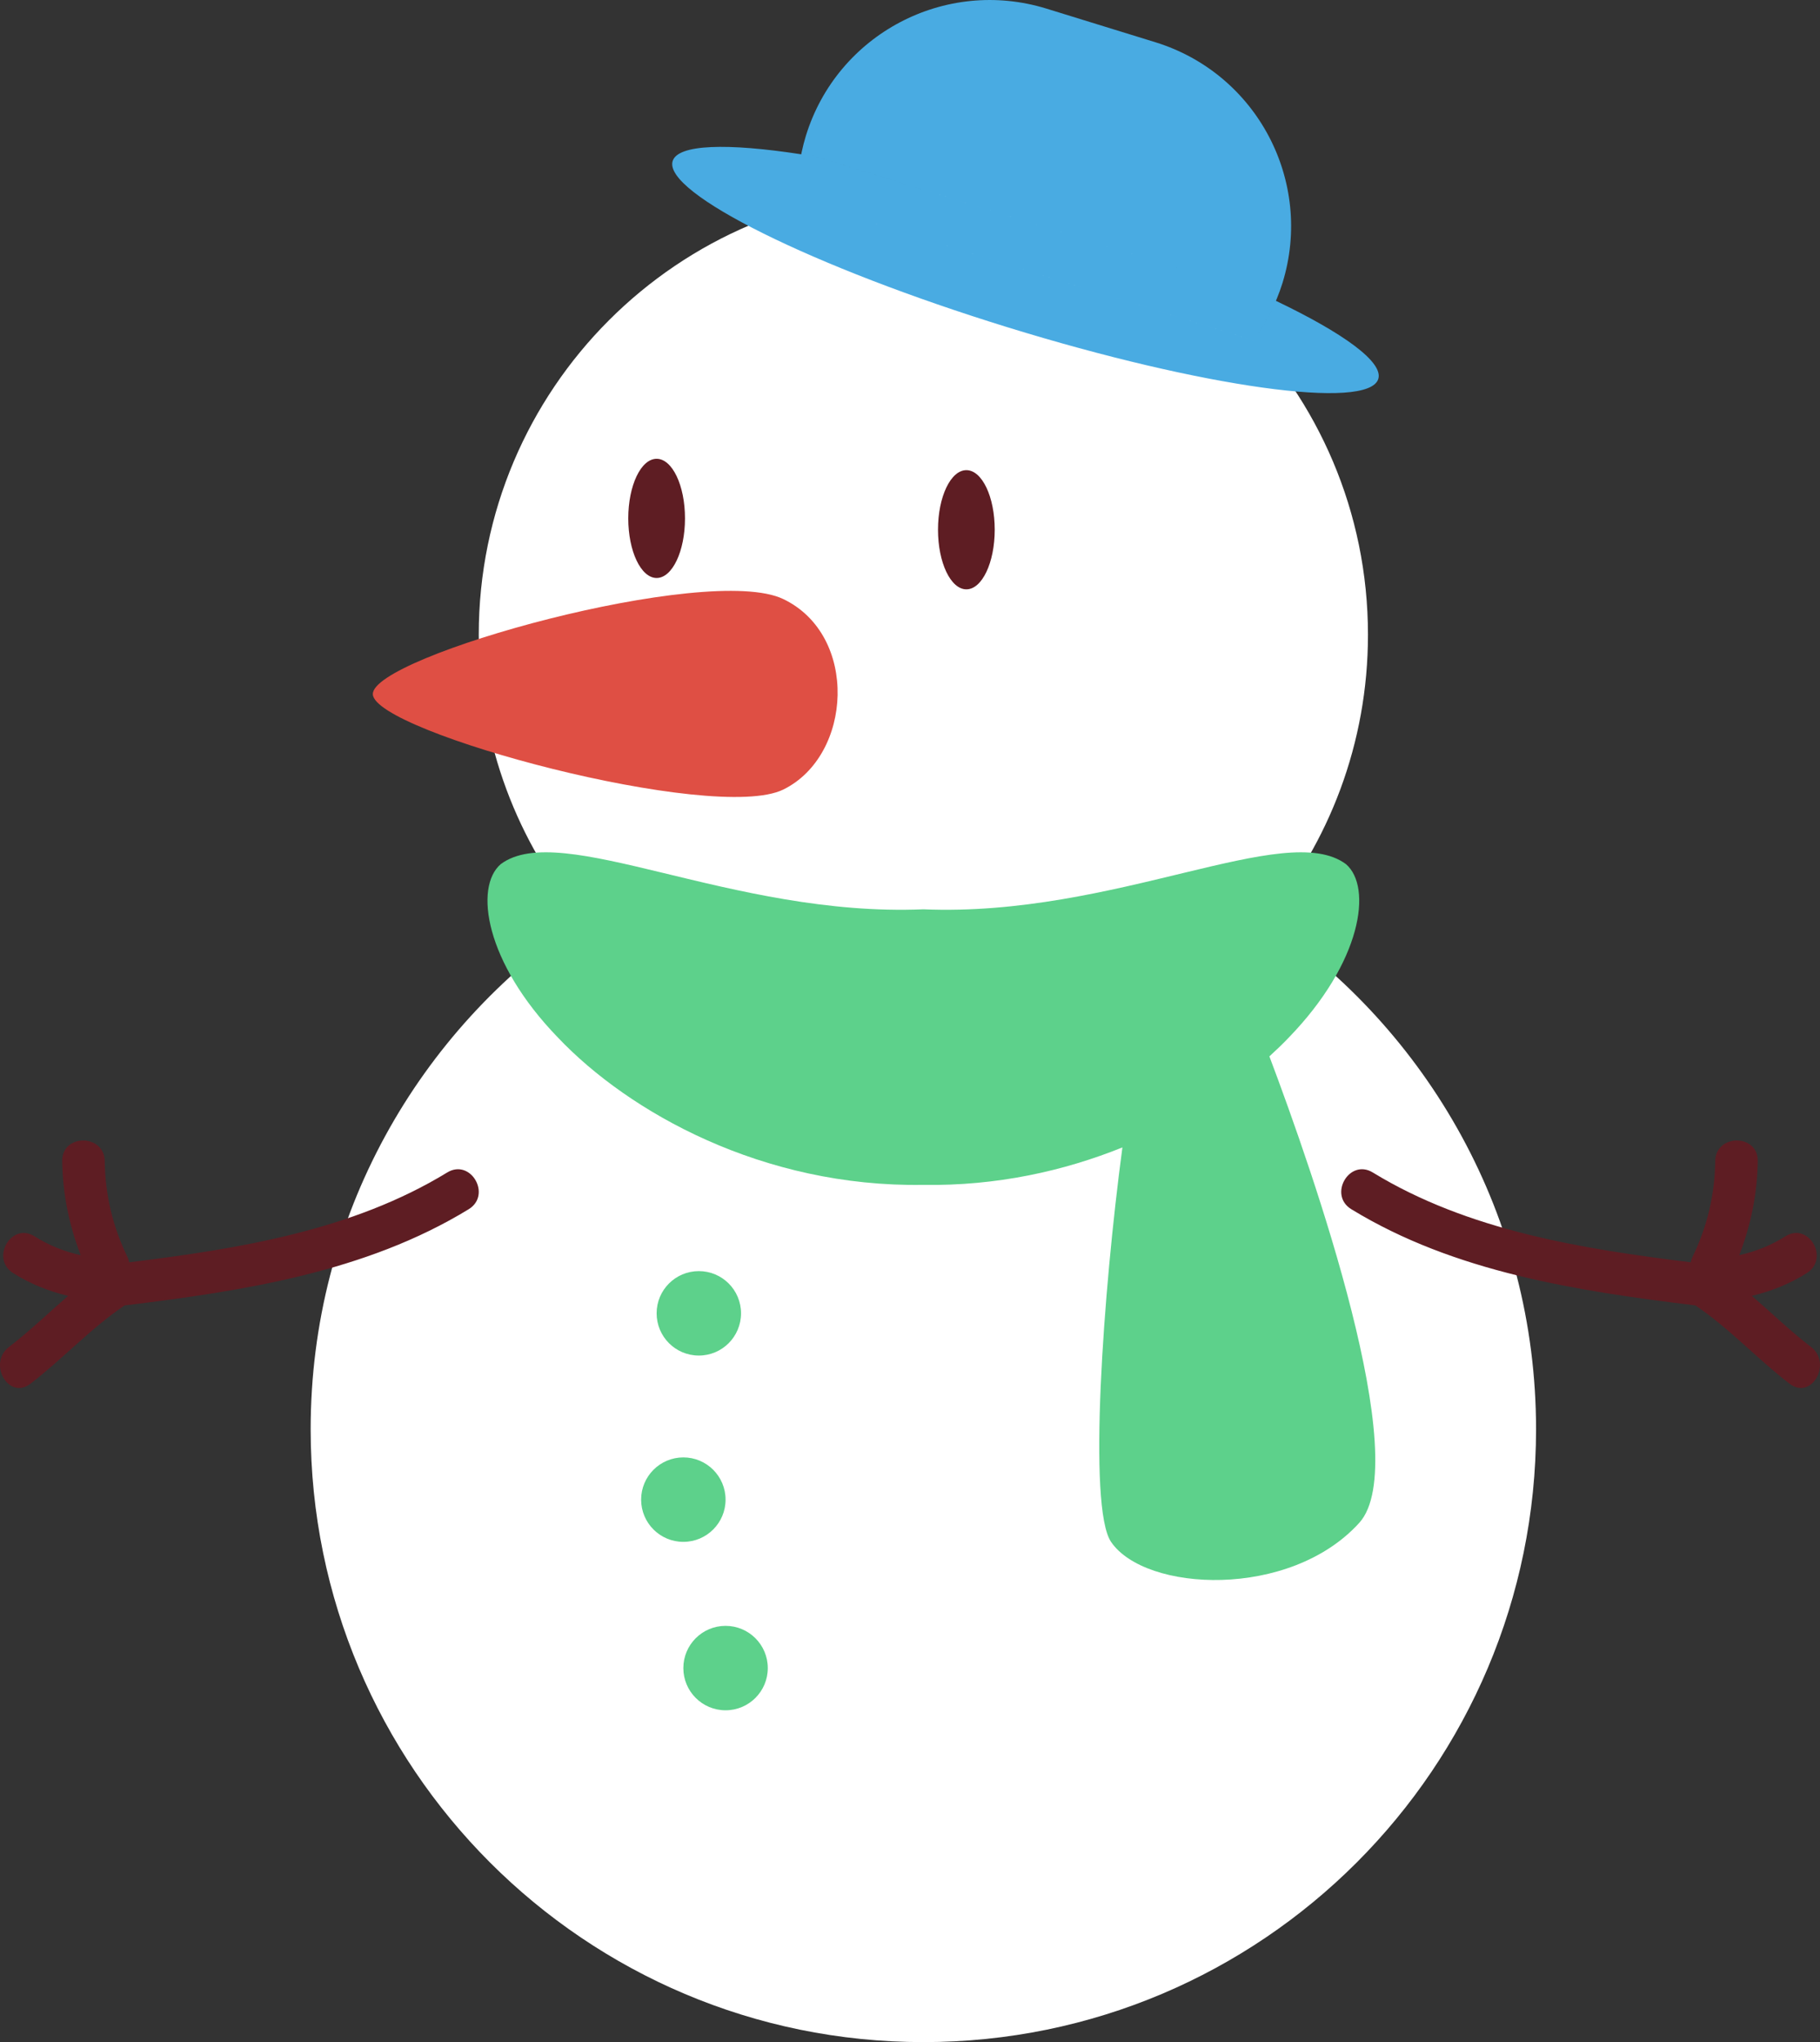 <?xml version="1.0" encoding="utf-8"?>
<!-- Generator: Adobe Illustrator 17.0.0, SVG Export Plug-In . SVG Version: 6.00 Build 0)  -->
<!DOCTYPE svg PUBLIC "-//W3C//DTD SVG 1.1//EN" "http://www.w3.org/Graphics/SVG/1.1/DTD/svg11.dtd">
<svg version="1.1" id="图层_1" xmlns="http://www.w3.org/2000/svg" xmlns:xlink="http://www.w3.org/1999/xlink" x="0px" y="0px"
	 width="103.253px" height="115.815px" viewBox="0 0 103.253 115.815" enable-background="new 0 0 103.253 115.815"
	 xml:space="preserve">
<rect x="0" y="0" width="103.253" height="115.815" fill="#333333" stroke="none"/>
<path fill="#FFFFFF" d="M87.144,81.056c0,19.197-15.562,34.759-34.759,34.759c-19.198,0-34.761-15.561-34.761-34.759
	c0-12.036,6.118-22.641,15.413-28.88c-3.666-4.38-5.876-10.02-5.876-16.179c0-13.93,11.293-25.223,25.224-25.223
	c13.93,0,25.223,11.293,25.223,25.223c0,6.159-2.21,11.799-5.876,16.179C81.026,58.416,87.144,69.021,87.144,81.056z"/>
<path fill="#5DD18B" d="M37.252,74.482c0-1.322,1.071-2.393,2.395-2.393c1.322,0,2.393,1.071,2.393,2.393
	c0,1.323-1.071,2.396-2.393,2.396C38.323,76.878,37.252,75.805,37.252,74.482 M36.373,85.049c0,1.323,1.072,2.395,2.395,2.395
	c1.322,0,2.395-1.071,2.395-2.395c0-1.322-1.072-2.395-2.395-2.395C37.446,82.654,36.373,83.726,36.373,85.049 M38.768,94.602
	c0,1.322,1.072,2.394,2.395,2.394s2.395-1.071,2.395-2.394c0-1.321-1.072-2.394-2.395-2.394S38.768,93.281,38.768,94.602
	 M28.407,49.009c-1.506,1.296-0.907,5.555,3.257,9.846c4.019,4.228,11.602,8.487,20.721,8.344c4.146,0.066,7.971-0.785,11.292-2.125
	c-1.095,8.179-1.971,20.416-0.645,22.37c1.931,2.847,10.139,3.267,14.081-1.076c3.121-3.441-2.586-19.799-5.097-26.457
	c0.384-0.352,0.753-0.703,1.089-1.056c4.164-4.291,4.762-8.55,3.256-9.846c-3.423-2.553-13.109,3.018-23.977,2.561
	C41.517,52.026,31.83,46.456,28.407,49.009"/>
<path fill="#5E1D23" d="M26.588,68.58c-5.85,3.577-12.823,4.638-19.521,5.456c-1.92,1.295-3.507,3.033-5.342,4.442
	c-1.235,0.947-2.436-1.15-1.219-2.084c1.177-0.902,2.241-1.935,3.359-2.901c-1.099-0.26-2.153-0.681-3.118-1.291
	c-1.31-0.829-0.101-2.919,1.219-2.083c0.817,0.516,1.694,0.864,2.612,1.066C3.92,69.48,3.557,67.721,3.529,65.85
	c-0.023-1.559,2.39-1.556,2.413,0c0.028,1.915,0.45,3.699,1.283,5.425c0.053,0.106,0.083,0.212,0.104,0.315
	c6.185-0.763,12.646-1.797,18.039-5.093C26.701,65.682,27.914,67.77,26.588,68.58z M102.746,76.393
	c-1.178-0.902-2.241-1.935-3.359-2.901c1.098-0.26,2.154-0.681,3.117-1.291c1.312-0.829,0.102-2.919-1.218-2.083
	c-0.817,0.516-1.694,0.864-2.614,1.066c0.659-1.705,1.023-3.464,1.051-5.335c0.023-1.559-2.391-1.556-2.413,0
	c-0.029,1.915-0.45,3.699-1.285,5.425c-0.05,0.106-0.082,0.212-0.103,0.315c-6.185-0.763-12.646-1.797-18.039-5.093
	c-1.331-0.814-2.544,1.273-1.218,2.083c5.85,3.577,12.823,4.638,19.52,5.456c1.92,1.295,3.507,3.033,5.343,4.442
	C102.763,79.425,103.963,77.327,102.746,76.393z M54.825,26.664c-0.89,0-1.61,1.513-1.61,3.379s0.721,3.38,1.61,3.38
	s1.608-1.514,1.608-3.38C56.434,28.177,55.714,26.664,54.825,26.664z M37.252,26.02c-0.889,0-1.609,1.513-1.609,3.38
	c0,1.865,0.721,3.379,1.609,3.379c0.889,0,1.609-1.514,1.609-3.379C38.862,27.533,38.141,26.02,37.252,26.02z"/>
<path fill="#DF4F44" d="M44.44,33.976c-4.285-2.059-23.382,3.245-23.288,5.4c0.095,2.156,19.363,7.331,23.288,5.401
	C48.365,42.848,48.727,36.034,44.44,33.976"/>
<path fill="#49ABE2" d="M45.457,8.751c-0.176,0.86-0.248,1.722-0.216,2.569l25.873,7.984c0.504-0.682,0.93-1.434,1.27-2.244
	c3.843,1.838,6.105,3.476,5.81,4.43c-0.555,1.796-9.965,0.487-21.02-2.926c-11.055-3.411-19.566-7.633-19.013-9.43
	C38.455,8.181,41.248,8.103,45.457,8.751 M72.436,16.943c0.12-0.293,0.229-0.591,0.324-0.898c1.777-5.761-1.451-11.871-7.212-13.649
	l-6.179-1.907C53.609-1.289,47.497,1.94,45.72,7.7c-0.095,0.309-0.173,0.616-0.239,0.925L72.436,16.943z M71.114,19.304
	c0.504-0.682,0.93-1.435,1.27-2.244c0.017-0.039,0.036-0.077,0.052-0.117L45.481,8.625c-0.01,0.041-0.015,0.084-0.024,0.126
	c-0.176,0.86-0.248,1.722-0.216,2.569L71.114,19.304z"/>
</svg>

